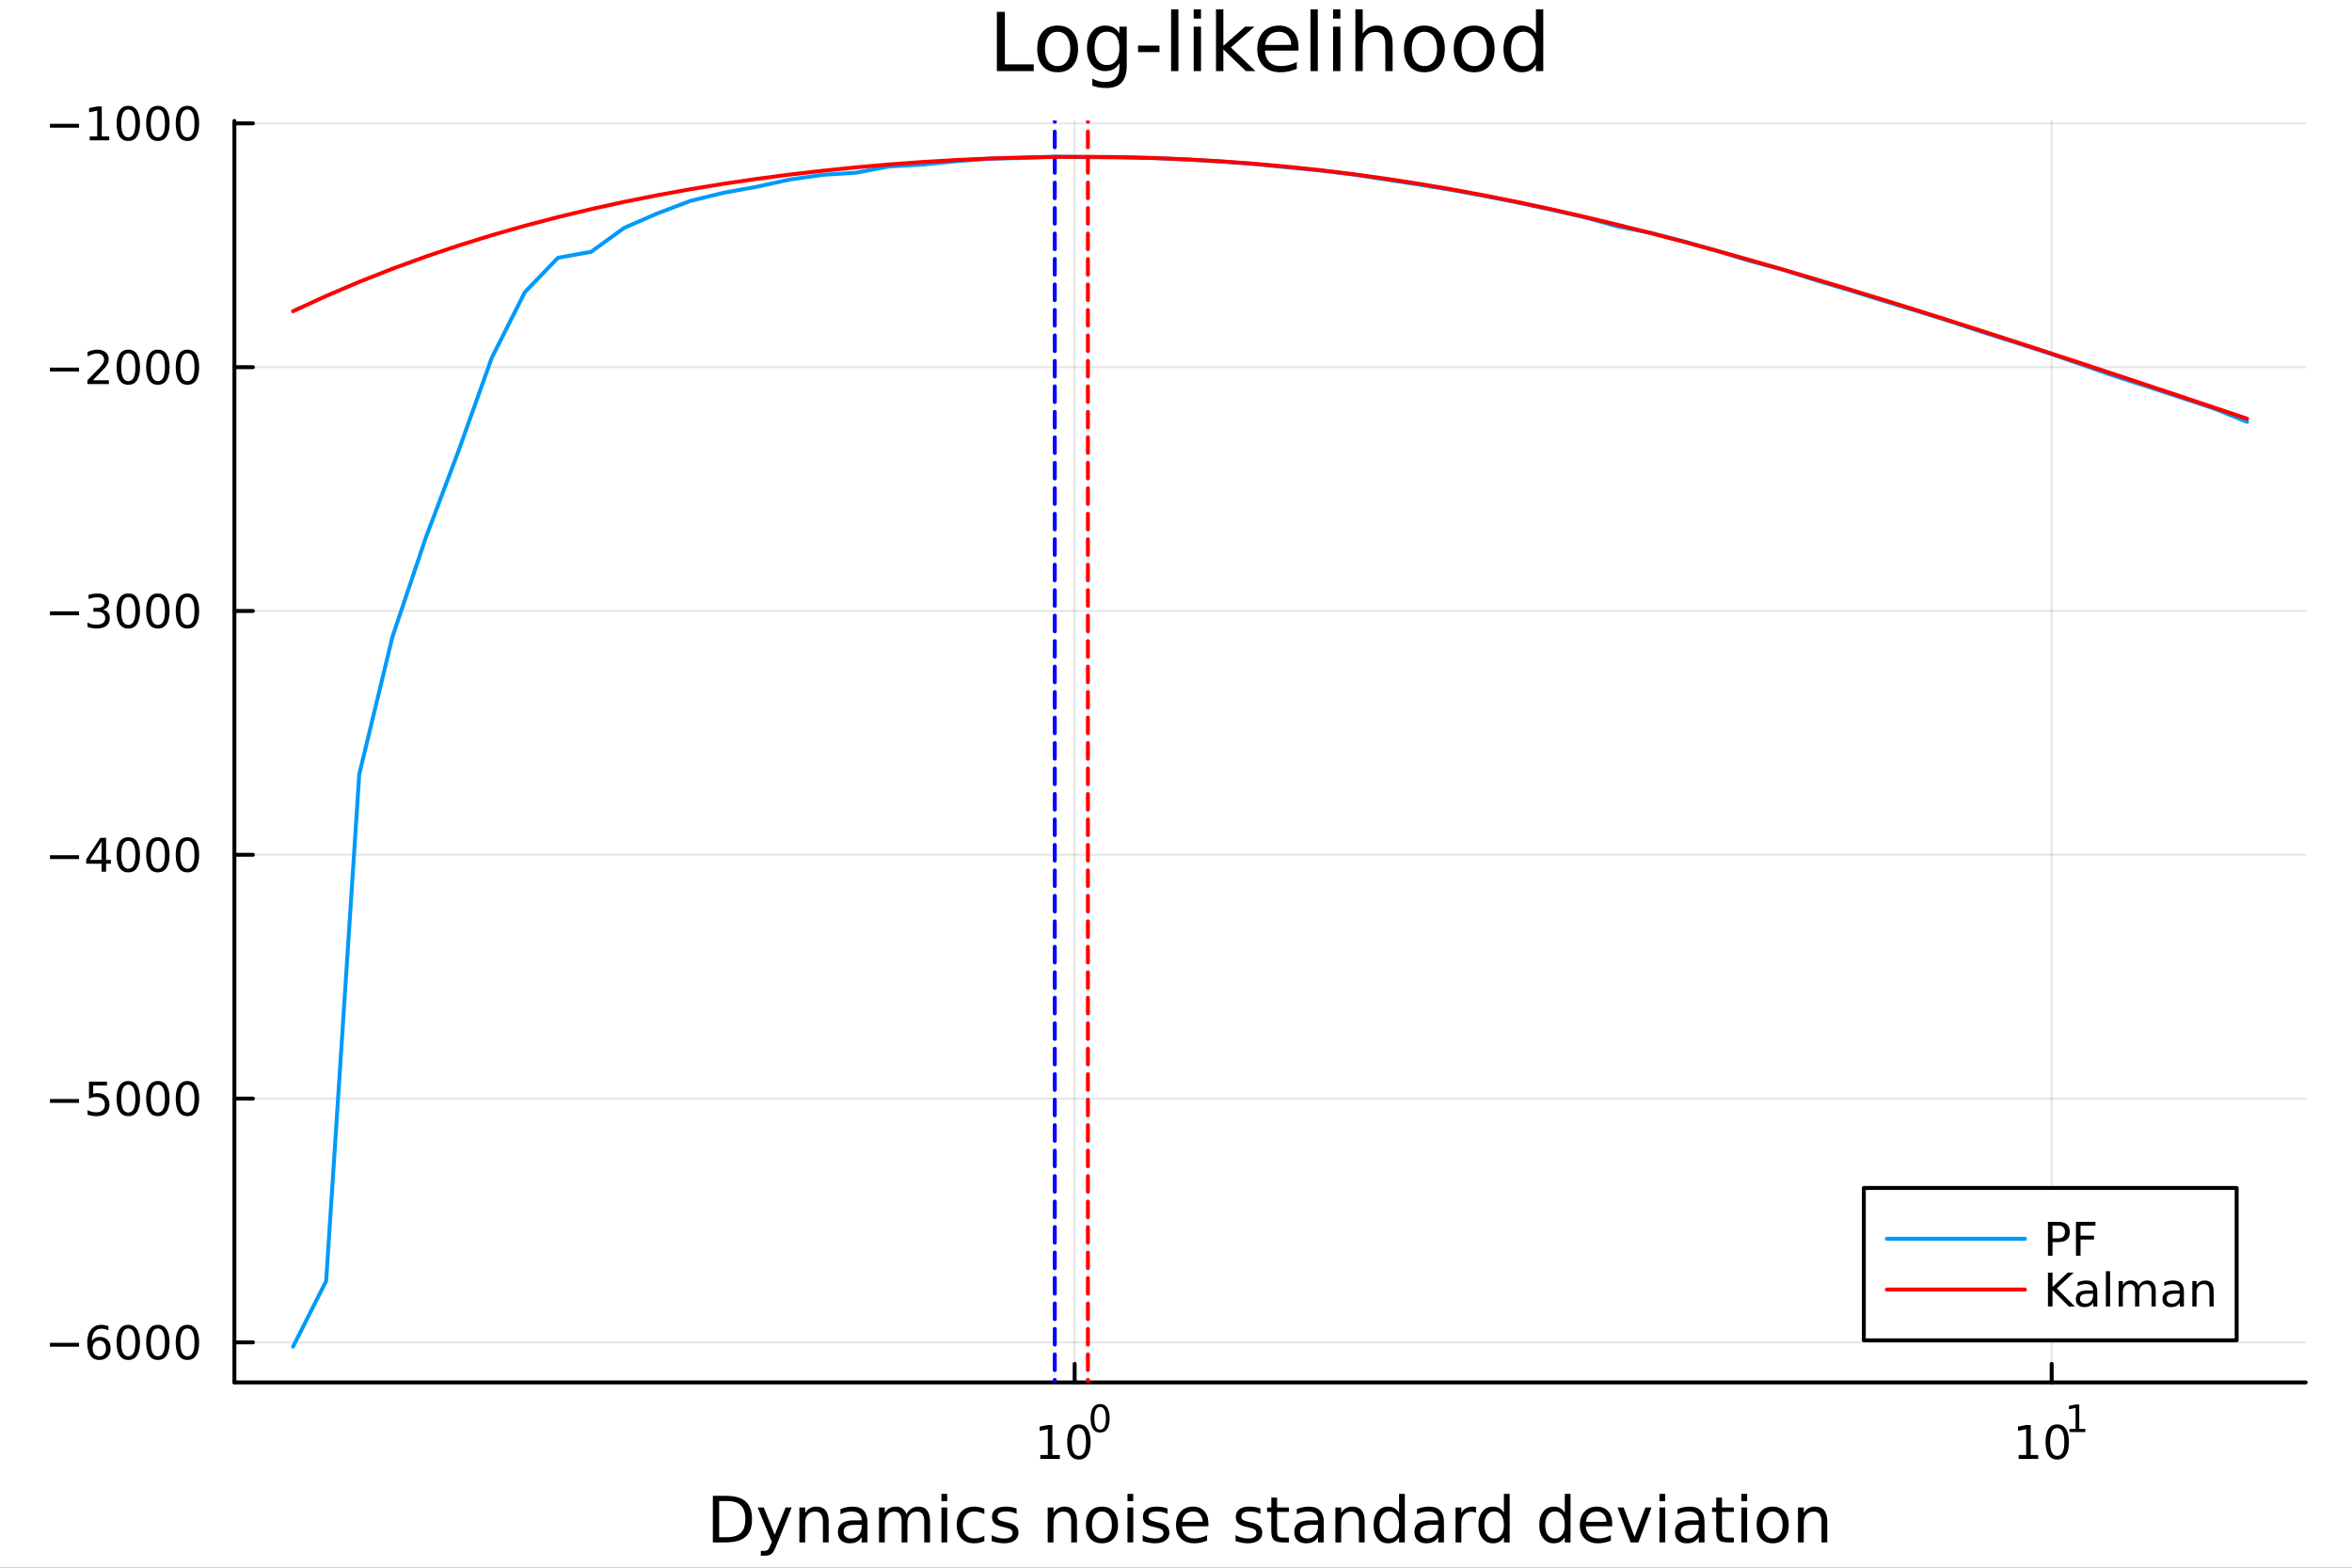 <?xml version="1.0" encoding="utf-8"?>
<svg xmlns="http://www.w3.org/2000/svg" xmlns:xlink="http://www.w3.org/1999/xlink" width="600" height="400" viewBox="0 0 2400 1600">
<rect x="0" y="0" width="2400" height="1600" fill="#333333" stroke="none"/>
<defs>
  <clipPath id="clip960">
    <rect x="0" y="0" width="2400" height="1600"/>
  </clipPath>
</defs>
<path clip-path="url(#clip960)" d="M0 1600 L2400 1600 L2400 0 L0 0  Z" fill="#ffffff" fill-rule="evenodd" fill-opacity="1"/>
<defs>
  <clipPath id="clip961">
    <rect x="480" y="0" width="1681" height="1600"/>
  </clipPath>
</defs>
<path clip-path="url(#clip960)" d="M239.19 1410.9 L2352.76 1410.9 L2352.76 123.472 L239.19 123.472  Z" fill="#ffffff" fill-rule="evenodd" fill-opacity="1"/>
<defs>
  <clipPath id="clip962">
    <rect x="239" y="123" width="2115" height="1288"/>
  </clipPath>
</defs>
<polyline clip-path="url(#clip962)" style="stroke:#000000; stroke-linecap:round; stroke-linejoin:round; stroke-width:2; stroke-opacity:0.1; fill:none" points="1096.58,1410.9 1096.58,123.472 "/>
<polyline clip-path="url(#clip962)" style="stroke:#000000; stroke-linecap:round; stroke-linejoin:round; stroke-width:2; stroke-opacity:0.1; fill:none" points="2093.55,1410.9 2093.55,123.472 "/>
<polyline clip-path="url(#clip962)" style="stroke:#000000; stroke-linecap:round; stroke-linejoin:round; stroke-width:2; stroke-opacity:0.1; fill:none" points="239.19,1370.04 2352.76,1370.04 "/>
<polyline clip-path="url(#clip962)" style="stroke:#000000; stroke-linecap:round; stroke-linejoin:round; stroke-width:2; stroke-opacity:0.1; fill:none" points="239.19,1121.22 2352.76,1121.22 "/>
<polyline clip-path="url(#clip962)" style="stroke:#000000; stroke-linecap:round; stroke-linejoin:round; stroke-width:2; stroke-opacity:0.1; fill:none" points="239.19,872.394 2352.76,872.394 "/>
<polyline clip-path="url(#clip962)" style="stroke:#000000; stroke-linecap:round; stroke-linejoin:round; stroke-width:2; stroke-opacity:0.1; fill:none" points="239.19,623.571 2352.76,623.571 "/>
<polyline clip-path="url(#clip962)" style="stroke:#000000; stroke-linecap:round; stroke-linejoin:round; stroke-width:2; stroke-opacity:0.1; fill:none" points="239.19,374.749 2352.76,374.749 "/>
<polyline clip-path="url(#clip962)" style="stroke:#000000; stroke-linecap:round; stroke-linejoin:round; stroke-width:2; stroke-opacity:0.1; fill:none" points="239.19,125.926 2352.76,125.926 "/>
<polyline clip-path="url(#clip960)" style="stroke:#000000; stroke-linecap:round; stroke-linejoin:round; stroke-width:4; stroke-opacity:1; fill:none" points="239.19,1410.9 2352.76,1410.9 "/>
<polyline clip-path="url(#clip960)" style="stroke:#000000; stroke-linecap:round; stroke-linejoin:round; stroke-width:4; stroke-opacity:1; fill:none" points="1096.58,1410.9 1096.58,1392 "/>
<polyline clip-path="url(#clip960)" style="stroke:#000000; stroke-linecap:round; stroke-linejoin:round; stroke-width:4; stroke-opacity:1; fill:none" points="2093.55,1410.9 2093.55,1392 "/>
<path clip-path="url(#clip960)" d="M1061.56 1485.02 L1069.2 1485.02 L1069.2 1458.66 L1060.89 1460.32 L1060.89 1456.06 L1069.16 1454.4 L1073.83 1454.4 L1073.83 1485.02 L1081.47 1485.02 L1081.47 1488.96 L1061.56 1488.96 L1061.56 1485.02 Z" fill="#000000" fill-rule="nonzero" fill-opacity="1" /><path clip-path="url(#clip960)" d="M1100.91 1457.48 Q1097.3 1457.48 1095.47 1461.04 Q1093.67 1464.58 1093.67 1471.71 Q1093.67 1478.82 1095.47 1482.38 Q1097.3 1485.92 1100.91 1485.92 Q1104.55 1485.92 1106.35 1482.38 Q1108.18 1478.82 1108.18 1471.71 Q1108.18 1464.58 1106.35 1461.04 Q1104.55 1457.48 1100.91 1457.48 M1100.91 1453.77 Q1106.72 1453.77 1109.78 1458.38 Q1112.86 1462.96 1112.86 1471.71 Q1112.86 1480.44 1109.78 1485.04 Q1106.72 1489.63 1100.91 1489.63 Q1095.1 1489.63 1092.03 1485.04 Q1088.97 1480.44 1088.97 1471.71 Q1088.97 1462.96 1092.03 1458.38 Q1095.1 1453.77 1100.91 1453.77 Z" fill="#000000" fill-rule="nonzero" fill-opacity="1" /><path clip-path="url(#clip960)" d="M1122.56 1435.97 Q1119.63 1435.97 1118.14 1438.86 Q1116.68 1441.74 1116.68 1447.53 Q1116.68 1453.31 1118.14 1456.2 Q1119.63 1459.08 1122.56 1459.08 Q1125.52 1459.08 1126.98 1456.2 Q1128.47 1453.31 1128.47 1447.53 Q1128.47 1441.74 1126.98 1438.86 Q1125.52 1435.97 1122.56 1435.97 M1122.56 1432.96 Q1127.28 1432.96 1129.77 1436.7 Q1132.27 1440.43 1132.27 1447.53 Q1132.27 1454.62 1129.77 1458.37 Q1127.28 1462.09 1122.56 1462.09 Q1117.84 1462.09 1115.34 1458.37 Q1112.86 1454.62 1112.86 1447.53 Q1112.86 1440.43 1115.34 1436.7 Q1117.84 1432.96 1122.56 1432.96 Z" fill="#000000" fill-rule="nonzero" fill-opacity="1" /><path clip-path="url(#clip960)" d="M2059.87 1485.02 L2067.51 1485.02 L2067.51 1458.66 L2059.2 1460.32 L2059.2 1456.06 L2067.47 1454.4 L2072.14 1454.4 L2072.14 1485.02 L2079.78 1485.02 L2079.78 1488.96 L2059.87 1488.96 L2059.87 1485.02 Z" fill="#000000" fill-rule="nonzero" fill-opacity="1" /><path clip-path="url(#clip960)" d="M2099.22 1457.48 Q2095.61 1457.48 2093.78 1461.04 Q2091.98 1464.58 2091.98 1471.71 Q2091.98 1478.82 2093.78 1482.38 Q2095.61 1485.92 2099.22 1485.92 Q2102.86 1485.92 2104.66 1482.38 Q2106.49 1478.82 2106.49 1471.71 Q2106.49 1464.58 2104.66 1461.04 Q2102.86 1457.48 2099.22 1457.48 M2099.22 1453.77 Q2105.03 1453.77 2108.09 1458.38 Q2111.17 1462.96 2111.17 1471.71 Q2111.17 1480.44 2108.09 1485.04 Q2105.03 1489.63 2099.22 1489.63 Q2093.41 1489.63 2090.34 1485.04 Q2087.28 1480.44 2087.28 1471.71 Q2087.28 1462.96 2090.34 1458.38 Q2093.41 1453.77 2099.22 1453.77 Z" fill="#000000" fill-rule="nonzero" fill-opacity="1" /><path clip-path="url(#clip960)" d="M2111.71 1458.35 L2117.92 1458.35 L2117.92 1436.93 L2111.17 1438.28 L2111.17 1434.82 L2117.88 1433.47 L2121.68 1433.47 L2121.68 1458.35 L2127.89 1458.35 L2127.89 1461.55 L2111.71 1461.55 L2111.71 1458.35 Z" fill="#000000" fill-rule="nonzero" fill-opacity="1" /><path clip-path="url(#clip960)" d="M733.834 1531.95 L733.834 1568.9 L741.6 1568.9 Q751.435 1568.9 755.986 1564.45 Q760.569 1559.99 760.569 1550.38 Q760.569 1540.83 755.986 1536.4 Q751.435 1531.95 741.6 1531.95 L733.834 1531.95 M727.404 1526.67 L740.613 1526.67 Q754.427 1526.67 760.888 1532.43 Q767.349 1538.16 767.349 1550.38 Q767.349 1562.66 760.856 1568.42 Q754.363 1574.19 740.613 1574.19 L727.404 1574.19 L727.404 1526.67 Z" fill="#000000" fill-rule="nonzero" fill-opacity="1" /><path clip-path="url(#clip960)" d="M792.175 1577.5 Q789.693 1583.86 787.337 1585.8 Q784.982 1587.74 781.035 1587.74 L776.356 1587.74 L776.356 1582.84 L779.794 1582.84 Q782.213 1582.84 783.55 1581.7 Q784.886 1580.55 786.51 1576.29 L787.56 1573.61 L773.142 1538.54 L779.348 1538.54 L790.488 1566.42 L801.628 1538.54 L807.835 1538.54 L792.175 1577.5 Z" fill="#000000" fill-rule="nonzero" fill-opacity="1" /><path clip-path="url(#clip960)" d="M845.552 1552.67 L845.552 1574.19 L839.695 1574.19 L839.695 1552.86 Q839.695 1547.8 837.722 1545.29 Q835.748 1542.77 831.802 1542.77 Q827.059 1542.77 824.322 1545.79 Q821.585 1548.82 821.585 1554.04 L821.585 1574.19 L815.696 1574.19 L815.696 1538.54 L821.585 1538.54 L821.585 1544.08 Q823.685 1540.86 826.518 1539.27 Q829.383 1537.68 833.107 1537.68 Q839.25 1537.68 842.401 1541.5 Q845.552 1545.29 845.552 1552.67 Z" fill="#000000" fill-rule="nonzero" fill-opacity="1" /><path clip-path="url(#clip960)" d="M873.433 1556.27 Q866.336 1556.27 863.598 1557.89 Q860.861 1559.51 860.861 1563.43 Q860.861 1566.55 862.898 1568.39 Q864.967 1570.21 868.5 1570.21 Q873.37 1570.21 876.298 1566.77 Q879.258 1563.3 879.258 1557.57 L879.258 1556.27 L873.433 1556.27 M885.115 1553.85 L885.115 1574.19 L879.258 1574.19 L879.258 1568.77 Q877.253 1572.02 874.261 1573.58 Q871.269 1575.11 866.94 1575.11 Q861.466 1575.11 858.219 1572.05 Q855.005 1568.97 855.005 1563.81 Q855.005 1557.79 859.015 1554.74 Q863.057 1551.68 871.046 1551.68 L879.258 1551.68 L879.258 1551.11 Q879.258 1547.07 876.584 1544.87 Q873.943 1542.64 869.137 1542.64 Q866.081 1542.64 863.185 1543.38 Q860.288 1544.11 857.615 1545.57 L857.615 1540.16 Q860.829 1538.92 863.853 1538.31 Q866.877 1537.68 869.741 1537.68 Q877.476 1537.68 881.295 1541.69 Q885.115 1545.7 885.115 1553.85 Z" fill="#000000" fill-rule="nonzero" fill-opacity="1" /><path clip-path="url(#clip960)" d="M924.932 1545.38 Q927.128 1541.43 930.184 1539.56 Q933.239 1537.68 937.377 1537.68 Q942.947 1537.68 945.971 1541.59 Q948.994 1545.48 948.994 1552.67 L948.994 1574.19 L943.106 1574.19 L943.106 1552.86 Q943.106 1547.74 941.292 1545.25 Q939.478 1542.77 935.754 1542.77 Q931.202 1542.77 928.56 1545.79 Q925.919 1548.82 925.919 1554.04 L925.919 1574.19 L920.03 1574.19 L920.03 1552.86 Q920.03 1547.7 918.216 1545.25 Q916.402 1542.77 912.614 1542.77 Q908.127 1542.77 905.485 1545.83 Q902.843 1548.85 902.843 1554.04 L902.843 1574.19 L896.955 1574.19 L896.955 1538.54 L902.843 1538.54 L902.843 1544.08 Q904.848 1540.8 907.649 1539.24 Q910.45 1537.68 914.301 1537.68 Q918.184 1537.68 920.89 1539.65 Q923.627 1541.62 924.932 1545.38 Z" fill="#000000" fill-rule="nonzero" fill-opacity="1" /><path clip-path="url(#clip960)" d="M960.675 1538.54 L966.532 1538.54 L966.532 1574.19 L960.675 1574.19 L960.675 1538.54 M960.675 1524.66 L966.532 1524.66 L966.532 1532.08 L960.675 1532.08 L960.675 1524.66 Z" fill="#000000" fill-rule="nonzero" fill-opacity="1" /><path clip-path="url(#clip960)" d="M1004.44 1539.91 L1004.44 1545.38 Q1001.96 1544.01 999.443 1543.34 Q996.96 1542.64 994.414 1542.64 Q988.716 1542.64 985.565 1546.27 Q982.414 1549.87 982.414 1556.39 Q982.414 1562.92 985.565 1566.55 Q988.716 1570.14 994.414 1570.14 Q996.96 1570.14 999.443 1569.47 Q1001.96 1568.77 1004.44 1567.41 L1004.44 1572.82 Q1001.99 1573.96 999.347 1574.54 Q996.737 1575.11 993.777 1575.11 Q985.725 1575.11 980.982 1570.05 Q976.24 1564.99 976.24 1556.39 Q976.24 1547.67 981.014 1542.68 Q985.82 1537.68 994.159 1537.68 Q996.865 1537.68 999.443 1538.25 Q1002.02 1538.79 1004.44 1539.91 Z" fill="#000000" fill-rule="nonzero" fill-opacity="1" /><path clip-path="url(#clip960)" d="M1037.35 1539.59 L1037.35 1545.13 Q1034.87 1543.85 1032.19 1543.22 Q1029.52 1542.58 1026.66 1542.58 Q1022.3 1542.58 1020.1 1543.92 Q1017.93 1545.25 1017.93 1547.93 Q1017.93 1549.96 1019.49 1551.14 Q1021.05 1552.29 1025.76 1553.34 L1027.77 1553.78 Q1034.01 1555.12 1036.62 1557.57 Q1039.26 1559.99 1039.26 1564.35 Q1039.26 1569.32 1035.31 1572.21 Q1031.4 1575.11 1024.52 1575.11 Q1021.66 1575.11 1018.54 1574.54 Q1015.45 1573.99 1012.01 1572.88 L1012.01 1566.83 Q1015.26 1568.52 1018.41 1569.38 Q1021.56 1570.21 1024.65 1570.21 Q1028.79 1570.21 1031.02 1568.81 Q1033.24 1567.37 1033.24 1564.8 Q1033.24 1562.41 1031.62 1561.14 Q1030.03 1559.86 1024.59 1558.68 L1022.55 1558.21 Q1017.11 1557.06 1014.69 1554.71 Q1012.27 1552.32 1012.27 1548.18 Q1012.27 1543.15 1015.83 1540.42 Q1019.4 1537.68 1025.96 1537.68 Q1029.2 1537.68 1032.07 1538.16 Q1034.93 1538.63 1037.35 1539.59 Z" fill="#000000" fill-rule="nonzero" fill-opacity="1" /><path clip-path="url(#clip960)" d="M1098.94 1552.67 L1098.94 1574.19 L1093.08 1574.19 L1093.08 1552.86 Q1093.08 1547.8 1091.11 1545.29 Q1089.14 1542.77 1085.19 1542.77 Q1080.45 1542.77 1077.71 1545.79 Q1074.97 1548.82 1074.97 1554.04 L1074.97 1574.19 L1069.08 1574.19 L1069.08 1538.54 L1074.97 1538.54 L1074.97 1544.08 Q1077.07 1540.86 1079.91 1539.27 Q1082.77 1537.68 1086.49 1537.68 Q1092.64 1537.68 1095.79 1541.5 Q1098.94 1545.29 1098.94 1552.67 Z" fill="#000000" fill-rule="nonzero" fill-opacity="1" /><path clip-path="url(#clip960)" d="M1124.43 1542.64 Q1119.72 1542.64 1116.99 1546.34 Q1114.25 1550 1114.25 1556.39 Q1114.25 1562.79 1116.95 1566.48 Q1119.69 1570.14 1124.43 1570.14 Q1129.11 1570.14 1131.85 1566.45 Q1134.59 1562.76 1134.59 1556.39 Q1134.59 1550.06 1131.85 1546.37 Q1129.11 1542.64 1124.43 1542.64 M1124.43 1537.68 Q1132.07 1537.68 1136.43 1542.64 Q1140.79 1547.61 1140.79 1556.39 Q1140.79 1565.15 1136.43 1570.14 Q1132.07 1575.11 1124.43 1575.11 Q1116.76 1575.11 1112.4 1570.14 Q1108.07 1565.15 1108.07 1556.39 Q1108.07 1547.61 1112.4 1542.64 Q1116.76 1537.68 1124.43 1537.68 Z" fill="#000000" fill-rule="nonzero" fill-opacity="1" /><path clip-path="url(#clip960)" d="M1150.5 1538.54 L1156.36 1538.54 L1156.36 1574.19 L1150.5 1574.19 L1150.5 1538.54 M1150.5 1524.66 L1156.36 1524.66 L1156.36 1532.08 L1150.5 1532.08 L1150.5 1524.66 Z" fill="#000000" fill-rule="nonzero" fill-opacity="1" /><path clip-path="url(#clip960)" d="M1191.34 1539.59 L1191.34 1545.13 Q1188.85 1543.85 1186.18 1543.22 Q1183.51 1542.58 1180.64 1542.58 Q1176.28 1542.58 1174.09 1543.92 Q1171.92 1545.25 1171.92 1547.93 Q1171.92 1549.96 1173.48 1551.14 Q1175.04 1552.29 1179.75 1553.34 L1181.76 1553.78 Q1187.99 1555.12 1190.6 1557.57 Q1193.25 1559.99 1193.25 1564.35 Q1193.25 1569.32 1189.3 1572.21 Q1185.38 1575.11 1178.51 1575.11 Q1175.65 1575.11 1172.53 1574.54 Q1169.44 1573.99 1166 1572.88 L1166 1566.83 Q1169.25 1568.52 1172.4 1569.38 Q1175.55 1570.21 1178.64 1570.21 Q1182.77 1570.21 1185 1568.81 Q1187.23 1567.37 1187.23 1564.8 Q1187.23 1562.41 1185.61 1561.14 Q1184.02 1559.86 1178.57 1558.68 L1176.54 1558.21 Q1171.09 1557.06 1168.67 1554.71 Q1166.26 1552.32 1166.26 1548.18 Q1166.26 1543.15 1169.82 1540.42 Q1173.39 1537.68 1179.94 1537.68 Q1183.19 1537.68 1186.05 1538.16 Q1188.92 1538.63 1191.34 1539.59 Z" fill="#000000" fill-rule="nonzero" fill-opacity="1" /><path clip-path="url(#clip960)" d="M1233.06 1554.9 L1233.06 1557.76 L1206.14 1557.76 Q1206.52 1563.81 1209.77 1566.99 Q1213.04 1570.14 1218.87 1570.14 Q1222.24 1570.14 1225.39 1569.32 Q1228.58 1568.49 1231.7 1566.83 L1231.7 1572.37 Q1228.54 1573.71 1225.23 1574.41 Q1221.92 1575.11 1218.52 1575.11 Q1209.99 1575.11 1204.99 1570.14 Q1200.03 1565.18 1200.03 1556.71 Q1200.03 1547.96 1204.74 1542.83 Q1209.48 1537.68 1217.5 1537.68 Q1224.69 1537.68 1228.86 1542.33 Q1233.06 1546.94 1233.06 1554.9 M1227.21 1553.18 Q1227.14 1548.37 1224.5 1545.51 Q1221.89 1542.64 1217.56 1542.64 Q1212.66 1542.64 1209.7 1545.41 Q1206.77 1548.18 1206.33 1553.21 L1227.21 1553.18 Z" fill="#000000" fill-rule="nonzero" fill-opacity="1" /><path clip-path="url(#clip960)" d="M1286.12 1539.59 L1286.12 1545.13 Q1283.64 1543.85 1280.97 1543.22 Q1278.29 1542.58 1275.43 1542.58 Q1271.07 1542.58 1268.87 1543.92 Q1266.71 1545.25 1266.71 1547.93 Q1266.71 1549.96 1268.27 1551.14 Q1269.83 1552.29 1274.54 1553.34 L1276.54 1553.78 Q1282.78 1555.12 1285.39 1557.57 Q1288.03 1559.99 1288.03 1564.35 Q1288.03 1569.32 1284.09 1572.21 Q1280.17 1575.11 1273.3 1575.11 Q1270.43 1575.11 1267.31 1574.54 Q1264.22 1573.99 1260.79 1572.88 L1260.79 1566.83 Q1264.03 1568.52 1267.18 1569.38 Q1270.34 1570.21 1273.42 1570.21 Q1277.56 1570.21 1279.79 1568.81 Q1282.02 1567.37 1282.02 1564.8 Q1282.02 1562.41 1280.39 1561.14 Q1278.8 1559.86 1273.36 1558.68 L1271.32 1558.21 Q1265.88 1557.06 1263.46 1554.71 Q1261.04 1552.32 1261.04 1548.18 Q1261.04 1543.15 1264.61 1540.42 Q1268.17 1537.68 1274.73 1537.68 Q1277.97 1537.68 1280.84 1538.16 Q1283.7 1538.63 1286.12 1539.59 Z" fill="#000000" fill-rule="nonzero" fill-opacity="1" /><path clip-path="url(#clip960)" d="M1303.15 1528.42 L1303.15 1538.54 L1315.21 1538.54 L1315.21 1543.09 L1303.15 1543.09 L1303.15 1562.44 Q1303.15 1566.8 1304.33 1568.04 Q1305.54 1569.28 1309.2 1569.28 L1315.21 1569.28 L1315.21 1574.19 L1309.2 1574.19 Q1302.42 1574.19 1299.84 1571.67 Q1297.26 1569.12 1297.26 1562.44 L1297.26 1543.09 L1292.97 1543.09 L1292.97 1538.54 L1297.26 1538.54 L1297.26 1528.42 L1303.15 1528.42 Z" fill="#000000" fill-rule="nonzero" fill-opacity="1" /><path clip-path="url(#clip960)" d="M1339.12 1556.27 Q1332.02 1556.27 1329.28 1557.89 Q1326.54 1559.51 1326.54 1563.43 Q1326.54 1566.55 1328.58 1568.39 Q1330.65 1570.21 1334.18 1570.21 Q1339.05 1570.21 1341.98 1566.77 Q1344.94 1563.3 1344.94 1557.57 L1344.94 1556.27 L1339.12 1556.27 M1350.8 1553.85 L1350.8 1574.19 L1344.94 1574.19 L1344.94 1568.77 Q1342.94 1572.02 1339.94 1573.58 Q1336.95 1575.11 1332.62 1575.11 Q1327.15 1575.11 1323.9 1572.05 Q1320.69 1568.97 1320.69 1563.81 Q1320.69 1557.79 1324.7 1554.74 Q1328.74 1551.68 1336.73 1551.68 L1344.94 1551.68 L1344.94 1551.11 Q1344.94 1547.07 1342.27 1544.87 Q1339.63 1542.64 1334.82 1542.64 Q1331.76 1542.64 1328.87 1543.38 Q1325.97 1544.11 1323.3 1545.57 L1323.3 1540.16 Q1326.51 1538.92 1329.54 1538.31 Q1332.56 1537.68 1335.42 1537.68 Q1343.16 1537.68 1346.98 1541.69 Q1350.8 1545.7 1350.8 1553.85 Z" fill="#000000" fill-rule="nonzero" fill-opacity="1" /><path clip-path="url(#clip960)" d="M1392.49 1552.67 L1392.49 1574.19 L1386.64 1574.19 L1386.64 1552.86 Q1386.64 1547.8 1384.66 1545.29 Q1382.69 1542.77 1378.74 1542.77 Q1374 1542.77 1371.26 1545.79 Q1368.53 1548.82 1368.53 1554.04 L1368.53 1574.19 L1362.64 1574.19 L1362.64 1538.54 L1368.53 1538.54 L1368.53 1544.08 Q1370.63 1540.86 1373.46 1539.27 Q1376.32 1537.68 1380.05 1537.68 Q1386.19 1537.68 1389.34 1541.5 Q1392.49 1545.29 1392.49 1552.67 Z" fill="#000000" fill-rule="nonzero" fill-opacity="1" /><path clip-path="url(#clip960)" d="M1427.63 1543.95 L1427.63 1524.66 L1433.49 1524.66 L1433.49 1574.19 L1427.63 1574.19 L1427.63 1568.84 Q1425.79 1572.02 1422.95 1573.58 Q1420.15 1575.11 1416.21 1575.11 Q1409.74 1575.11 1405.67 1569.95 Q1401.63 1564.8 1401.63 1556.39 Q1401.63 1547.99 1405.67 1542.83 Q1409.74 1537.68 1416.21 1537.68 Q1420.15 1537.68 1422.95 1539.24 Q1425.79 1540.77 1427.63 1543.95 M1407.68 1556.39 Q1407.68 1562.85 1410.32 1566.55 Q1412.99 1570.21 1417.64 1570.21 Q1422.28 1570.21 1424.96 1566.55 Q1427.63 1562.85 1427.63 1556.39 Q1427.63 1549.93 1424.96 1546.27 Q1422.28 1542.58 1417.64 1542.58 Q1412.99 1542.58 1410.32 1546.27 Q1407.68 1549.93 1407.68 1556.39 Z" fill="#000000" fill-rule="nonzero" fill-opacity="1" /><path clip-path="url(#clip960)" d="M1461.75 1556.27 Q1454.65 1556.27 1451.92 1557.89 Q1449.18 1559.51 1449.18 1563.43 Q1449.18 1566.55 1451.22 1568.39 Q1453.29 1570.21 1456.82 1570.21 Q1461.69 1570.21 1464.62 1566.77 Q1467.58 1563.3 1467.58 1557.57 L1467.58 1556.27 L1461.75 1556.27 M1473.43 1553.85 L1473.43 1574.19 L1467.58 1574.19 L1467.58 1568.77 Q1465.57 1572.02 1462.58 1573.58 Q1459.59 1575.11 1455.26 1575.11 Q1449.78 1575.11 1446.54 1572.05 Q1443.32 1568.97 1443.32 1563.81 Q1443.32 1557.79 1447.33 1554.74 Q1451.38 1551.68 1459.36 1551.68 L1467.58 1551.68 L1467.58 1551.11 Q1467.58 1547.07 1464.9 1544.87 Q1462.26 1542.64 1457.46 1542.64 Q1454.4 1542.64 1451.5 1543.38 Q1448.61 1544.11 1445.93 1545.57 L1445.93 1540.16 Q1449.15 1538.92 1452.17 1538.31 Q1455.2 1537.68 1458.06 1537.68 Q1465.79 1537.68 1469.61 1541.69 Q1473.43 1545.7 1473.43 1553.85 Z" fill="#000000" fill-rule="nonzero" fill-opacity="1" /><path clip-path="url(#clip960)" d="M1506.15 1544.01 Q1505.17 1543.44 1503.99 1543.18 Q1502.84 1542.9 1501.44 1542.9 Q1496.48 1542.9 1493.8 1546.14 Q1491.16 1549.36 1491.16 1555.41 L1491.16 1574.19 L1485.27 1574.19 L1485.27 1538.54 L1491.16 1538.54 L1491.16 1544.08 Q1493.01 1540.83 1495.97 1539.27 Q1498.93 1537.68 1503.16 1537.68 Q1503.77 1537.68 1504.5 1537.77 Q1505.23 1537.84 1506.12 1538 L1506.15 1544.01 Z" fill="#000000" fill-rule="nonzero" fill-opacity="1" /><path clip-path="url(#clip960)" d="M1534.61 1543.95 L1534.61 1524.66 L1540.46 1524.66 L1540.46 1574.19 L1534.61 1574.19 L1534.61 1568.84 Q1532.76 1572.02 1529.93 1573.58 Q1527.13 1575.11 1523.18 1575.11 Q1516.72 1575.11 1512.65 1569.95 Q1508.6 1564.8 1508.6 1556.39 Q1508.6 1547.99 1512.65 1542.83 Q1516.72 1537.68 1523.18 1537.68 Q1527.13 1537.68 1529.93 1539.24 Q1532.76 1540.77 1534.61 1543.95 M1514.65 1556.39 Q1514.65 1562.85 1517.29 1566.55 Q1519.97 1570.21 1524.61 1570.21 Q1529.26 1570.21 1531.93 1566.55 Q1534.61 1562.85 1534.61 1556.39 Q1534.61 1549.93 1531.93 1546.27 Q1529.26 1542.58 1524.61 1542.58 Q1519.97 1542.58 1517.29 1546.27 Q1514.65 1549.93 1514.65 1556.39 Z" fill="#000000" fill-rule="nonzero" fill-opacity="1" /><path clip-path="url(#clip960)" d="M1596.71 1543.95 L1596.71 1524.66 L1602.56 1524.66 L1602.56 1574.19 L1596.71 1574.19 L1596.71 1568.84 Q1594.86 1572.02 1592.03 1573.58 Q1589.23 1575.11 1585.28 1575.11 Q1578.82 1575.11 1574.74 1569.95 Q1570.7 1564.8 1570.7 1556.39 Q1570.7 1547.99 1574.74 1542.83 Q1578.82 1537.68 1585.28 1537.68 Q1589.23 1537.68 1592.03 1539.24 Q1594.86 1540.77 1596.71 1543.95 M1576.75 1556.39 Q1576.75 1562.85 1579.39 1566.55 Q1582.06 1570.21 1586.71 1570.21 Q1591.36 1570.21 1594.03 1566.55 Q1596.71 1562.85 1596.71 1556.39 Q1596.71 1549.93 1594.03 1546.27 Q1591.36 1542.58 1586.71 1542.58 Q1582.06 1542.58 1579.39 1546.27 Q1576.75 1549.93 1576.75 1556.39 Z" fill="#000000" fill-rule="nonzero" fill-opacity="1" /><path clip-path="url(#clip960)" d="M1645.12 1554.9 L1645.12 1557.76 L1618.19 1557.76 Q1618.57 1563.81 1621.82 1566.99 Q1625.1 1570.14 1630.92 1570.14 Q1634.29 1570.14 1637.45 1569.32 Q1640.63 1568.49 1643.75 1566.83 L1643.75 1572.37 Q1640.6 1573.71 1637.29 1574.41 Q1633.98 1575.11 1630.57 1575.11 Q1622.04 1575.11 1617.04 1570.14 Q1612.08 1565.18 1612.08 1556.71 Q1612.08 1547.96 1616.79 1542.83 Q1621.53 1537.68 1629.55 1537.68 Q1636.75 1537.68 1640.91 1542.33 Q1645.12 1546.94 1645.12 1554.9 M1639.26 1553.18 Q1639.2 1548.37 1636.55 1545.51 Q1633.94 1542.64 1629.62 1542.64 Q1624.71 1542.64 1621.75 1545.41 Q1618.83 1548.18 1618.38 1553.21 L1639.26 1553.18 Z" fill="#000000" fill-rule="nonzero" fill-opacity="1" /><path clip-path="url(#clip960)" d="M1650.53 1538.54 L1656.73 1538.54 L1667.87 1568.46 L1679.01 1538.54 L1685.22 1538.54 L1671.85 1574.19 L1663.9 1574.19 L1650.53 1538.54 Z" fill="#000000" fill-rule="nonzero" fill-opacity="1" /><path clip-path="url(#clip960)" d="M1693.3 1538.54 L1699.16 1538.54 L1699.16 1574.19 L1693.3 1574.19 L1693.3 1538.54 M1693.3 1524.66 L1699.16 1524.66 L1699.16 1532.08 L1693.3 1532.08 L1693.3 1524.66 Z" fill="#000000" fill-rule="nonzero" fill-opacity="1" /><path clip-path="url(#clip960)" d="M1727.62 1556.27 Q1720.52 1556.27 1717.78 1557.89 Q1715.04 1559.51 1715.04 1563.43 Q1715.04 1566.55 1717.08 1568.39 Q1719.15 1570.21 1722.68 1570.21 Q1727.55 1570.21 1730.48 1566.77 Q1733.44 1563.3 1733.44 1557.57 L1733.44 1556.27 L1727.62 1556.27 M1739.3 1553.85 L1739.3 1574.19 L1733.44 1574.19 L1733.44 1568.77 Q1731.44 1572.02 1728.44 1573.58 Q1725.45 1575.11 1721.12 1575.11 Q1715.65 1575.11 1712.4 1572.05 Q1709.19 1568.97 1709.19 1563.81 Q1709.19 1557.79 1713.2 1554.74 Q1717.24 1551.68 1725.23 1551.68 L1733.44 1551.68 L1733.44 1551.11 Q1733.44 1547.07 1730.77 1544.87 Q1728.13 1542.64 1723.32 1542.64 Q1720.26 1542.64 1717.37 1543.38 Q1714.47 1544.11 1711.8 1545.57 L1711.8 1540.16 Q1715.01 1538.92 1718.04 1538.31 Q1721.06 1537.68 1723.92 1537.68 Q1731.66 1537.68 1735.48 1541.69 Q1739.3 1545.7 1739.3 1553.85 Z" fill="#000000" fill-rule="nonzero" fill-opacity="1" /><path clip-path="url(#clip960)" d="M1757.15 1528.42 L1757.15 1538.54 L1769.22 1538.54 L1769.22 1543.09 L1757.15 1543.09 L1757.15 1562.44 Q1757.15 1566.8 1758.33 1568.04 Q1759.54 1569.28 1763.2 1569.28 L1769.22 1569.28 L1769.22 1574.19 L1763.2 1574.19 Q1756.42 1574.19 1753.84 1571.67 Q1751.26 1569.12 1751.26 1562.44 L1751.26 1543.09 L1746.97 1543.09 L1746.97 1538.54 L1751.26 1538.54 L1751.26 1528.42 L1757.15 1528.42 Z" fill="#000000" fill-rule="nonzero" fill-opacity="1" /><path clip-path="url(#clip960)" d="M1776.92 1538.54 L1782.77 1538.54 L1782.77 1574.19 L1776.92 1574.19 L1776.92 1538.54 M1776.92 1524.66 L1782.77 1524.66 L1782.77 1532.08 L1776.92 1532.08 L1776.92 1524.66 Z" fill="#000000" fill-rule="nonzero" fill-opacity="1" /><path clip-path="url(#clip960)" d="M1808.84 1542.64 Q1804.13 1542.64 1801.39 1546.34 Q1798.66 1550 1798.66 1556.39 Q1798.66 1562.79 1801.36 1566.48 Q1804.1 1570.14 1808.84 1570.14 Q1813.52 1570.14 1816.26 1566.45 Q1819 1562.76 1819 1556.39 Q1819 1550.06 1816.26 1546.37 Q1813.52 1542.64 1808.84 1542.64 M1808.84 1537.68 Q1816.48 1537.68 1820.84 1542.64 Q1825.2 1547.61 1825.2 1556.39 Q1825.2 1565.15 1820.84 1570.14 Q1816.48 1575.11 1808.84 1575.11 Q1801.17 1575.11 1796.81 1570.14 Q1792.48 1565.15 1792.48 1556.39 Q1792.48 1547.61 1796.81 1542.64 Q1801.17 1537.68 1808.84 1537.68 Z" fill="#000000" fill-rule="nonzero" fill-opacity="1" /><path clip-path="url(#clip960)" d="M1864.54 1552.67 L1864.54 1574.19 L1858.69 1574.19 L1858.69 1552.86 Q1858.69 1547.8 1856.71 1545.29 Q1854.74 1542.77 1850.79 1542.77 Q1846.05 1542.77 1843.31 1545.79 Q1840.58 1548.82 1840.58 1554.04 L1840.58 1574.19 L1834.69 1574.19 L1834.69 1538.54 L1840.58 1538.54 L1840.58 1544.08 Q1842.68 1540.86 1845.51 1539.27 Q1848.37 1537.68 1852.1 1537.68 Q1858.24 1537.68 1861.39 1541.5 Q1864.54 1545.29 1864.54 1552.67 Z" fill="#000000" fill-rule="nonzero" fill-opacity="1" /><polyline clip-path="url(#clip960)" style="stroke:#000000; stroke-linecap:round; stroke-linejoin:round; stroke-width:4; stroke-opacity:1; fill:none" points="239.19,1410.9 239.19,123.472 "/>
<polyline clip-path="url(#clip960)" style="stroke:#000000; stroke-linecap:round; stroke-linejoin:round; stroke-width:4; stroke-opacity:1; fill:none" points="239.19,1370.04 258.088,1370.04 "/>
<polyline clip-path="url(#clip960)" style="stroke:#000000; stroke-linecap:round; stroke-linejoin:round; stroke-width:4; stroke-opacity:1; fill:none" points="239.19,1121.22 258.088,1121.22 "/>
<polyline clip-path="url(#clip960)" style="stroke:#000000; stroke-linecap:round; stroke-linejoin:round; stroke-width:4; stroke-opacity:1; fill:none" points="239.19,872.394 258.088,872.394 "/>
<polyline clip-path="url(#clip960)" style="stroke:#000000; stroke-linecap:round; stroke-linejoin:round; stroke-width:4; stroke-opacity:1; fill:none" points="239.19,623.571 258.088,623.571 "/>
<polyline clip-path="url(#clip960)" style="stroke:#000000; stroke-linecap:round; stroke-linejoin:round; stroke-width:4; stroke-opacity:1; fill:none" points="239.19,374.749 258.088,374.749 "/>
<polyline clip-path="url(#clip960)" style="stroke:#000000; stroke-linecap:round; stroke-linejoin:round; stroke-width:4; stroke-opacity:1; fill:none" points="239.19,125.926 258.088,125.926 "/>
<path clip-path="url(#clip960)" d="M50.992 1370.49 L80.668 1370.49 L80.668 1374.43 L50.992 1374.43 L50.992 1370.49 Z" fill="#000000" fill-rule="nonzero" fill-opacity="1" /><path clip-path="url(#clip960)" d="M101.339 1368.18 Q98.191 1368.18 96.339 1370.33 Q94.51 1372.48 94.51 1376.23 Q94.51 1379.96 96.339 1382.14 Q98.191 1384.29 101.339 1384.29 Q104.487 1384.29 106.316 1382.14 Q108.168 1379.96 108.168 1376.23 Q108.168 1372.48 106.316 1370.33 Q104.487 1368.18 101.339 1368.18 M110.621 1353.52 L110.621 1357.78 Q108.862 1356.95 107.057 1356.51 Q105.274 1356.07 103.515 1356.07 Q98.885 1356.07 96.432 1359.2 Q94.001 1362.32 93.654 1368.64 Q95.02 1366.63 97.08 1365.56 Q99.14 1364.47 101.617 1364.47 Q106.825 1364.47 109.834 1367.64 Q112.867 1370.79 112.867 1376.23 Q112.867 1381.56 109.719 1384.77 Q106.571 1387.99 101.339 1387.99 Q95.344 1387.99 92.172 1383.41 Q89.001 1378.8 89.001 1370.08 Q89.001 1361.88 92.89 1357.02 Q96.779 1352.14 103.33 1352.14 Q105.089 1352.14 106.871 1352.48 Q108.677 1352.83 110.621 1353.52 Z" fill="#000000" fill-rule="nonzero" fill-opacity="1" /><path clip-path="url(#clip960)" d="M130.922 1355.84 Q127.311 1355.84 125.482 1359.4 Q123.677 1362.95 123.677 1370.08 Q123.677 1377.18 125.482 1380.75 Q127.311 1384.29 130.922 1384.29 Q134.556 1384.29 136.362 1380.75 Q138.191 1377.18 138.191 1370.08 Q138.191 1362.95 136.362 1359.4 Q134.556 1355.84 130.922 1355.84 M130.922 1352.14 Q136.732 1352.14 139.788 1356.74 Q142.867 1361.33 142.867 1370.08 Q142.867 1378.8 139.788 1383.41 Q136.732 1387.99 130.922 1387.99 Q125.112 1387.99 122.033 1383.41 Q118.978 1378.8 118.978 1370.08 Q118.978 1361.33 122.033 1356.74 Q125.112 1352.14 130.922 1352.14 Z" fill="#000000" fill-rule="nonzero" fill-opacity="1" /><path clip-path="url(#clip960)" d="M161.084 1355.84 Q157.473 1355.84 155.644 1359.4 Q153.839 1362.95 153.839 1370.08 Q153.839 1377.18 155.644 1380.75 Q157.473 1384.29 161.084 1384.29 Q164.718 1384.29 166.524 1380.75 Q168.353 1377.18 168.353 1370.08 Q168.353 1362.95 166.524 1359.4 Q164.718 1355.84 161.084 1355.84 M161.084 1352.14 Q166.894 1352.14 169.95 1356.74 Q173.029 1361.33 173.029 1370.08 Q173.029 1378.8 169.95 1383.41 Q166.894 1387.99 161.084 1387.99 Q155.274 1387.99 152.195 1383.41 Q149.14 1378.8 149.14 1370.08 Q149.14 1361.33 152.195 1356.74 Q155.274 1352.14 161.084 1352.14 Z" fill="#000000" fill-rule="nonzero" fill-opacity="1" /><path clip-path="url(#clip960)" d="M191.246 1355.84 Q187.635 1355.84 185.806 1359.4 Q184.001 1362.95 184.001 1370.08 Q184.001 1377.18 185.806 1380.75 Q187.635 1384.29 191.246 1384.29 Q194.88 1384.29 196.686 1380.75 Q198.514 1377.18 198.514 1370.08 Q198.514 1362.95 196.686 1359.4 Q194.88 1355.84 191.246 1355.84 M191.246 1352.14 Q197.056 1352.14 200.112 1356.74 Q203.19 1361.33 203.19 1370.08 Q203.19 1378.8 200.112 1383.41 Q197.056 1387.99 191.246 1387.99 Q185.436 1387.99 182.357 1383.41 Q179.302 1378.8 179.302 1370.08 Q179.302 1361.33 182.357 1356.74 Q185.436 1352.14 191.246 1352.14 Z" fill="#000000" fill-rule="nonzero" fill-opacity="1" /><path clip-path="url(#clip960)" d="M50.992 1121.67 L80.668 1121.67 L80.668 1125.6 L50.992 1125.6 L50.992 1121.67 Z" fill="#000000" fill-rule="nonzero" fill-opacity="1" /><path clip-path="url(#clip960)" d="M90.807 1103.94 L109.163 1103.94 L109.163 1107.87 L95.089 1107.87 L95.089 1116.34 Q96.108 1116 97.126 1115.84 Q98.145 1115.65 99.163 1115.65 Q104.95 1115.65 108.33 1118.82 Q111.709 1121.99 111.709 1127.41 Q111.709 1132.99 108.237 1136.09 Q104.765 1139.17 98.446 1139.17 Q96.27 1139.17 94.001 1138.8 Q91.756 1138.43 89.348 1137.69 L89.348 1132.99 Q91.432 1134.12 93.654 1134.68 Q95.876 1135.23 98.353 1135.23 Q102.358 1135.23 104.696 1133.13 Q107.033 1131.02 107.033 1127.41 Q107.033 1123.8 104.696 1121.69 Q102.358 1119.59 98.353 1119.59 Q96.478 1119.59 94.603 1120 Q92.751 1120.42 90.807 1121.3 L90.807 1103.94 Z" fill="#000000" fill-rule="nonzero" fill-opacity="1" /><path clip-path="url(#clip960)" d="M130.922 1107.02 Q127.311 1107.02 125.482 1110.58 Q123.677 1114.12 123.677 1121.25 Q123.677 1128.36 125.482 1131.92 Q127.311 1135.46 130.922 1135.46 Q134.556 1135.46 136.362 1131.92 Q138.191 1128.36 138.191 1121.25 Q138.191 1114.12 136.362 1110.58 Q134.556 1107.02 130.922 1107.02 M130.922 1103.31 Q136.732 1103.31 139.788 1107.92 Q142.867 1112.5 142.867 1121.25 Q142.867 1129.98 139.788 1134.59 Q136.732 1139.17 130.922 1139.17 Q125.112 1139.17 122.033 1134.59 Q118.978 1129.98 118.978 1121.25 Q118.978 1112.5 122.033 1107.92 Q125.112 1103.31 130.922 1103.31 Z" fill="#000000" fill-rule="nonzero" fill-opacity="1" /><path clip-path="url(#clip960)" d="M161.084 1107.02 Q157.473 1107.02 155.644 1110.58 Q153.839 1114.12 153.839 1121.25 Q153.839 1128.36 155.644 1131.92 Q157.473 1135.46 161.084 1135.46 Q164.718 1135.46 166.524 1131.92 Q168.353 1128.36 168.353 1121.25 Q168.353 1114.12 166.524 1110.58 Q164.718 1107.02 161.084 1107.02 M161.084 1103.31 Q166.894 1103.31 169.95 1107.92 Q173.029 1112.5 173.029 1121.25 Q173.029 1129.98 169.95 1134.59 Q166.894 1139.17 161.084 1139.17 Q155.274 1139.17 152.195 1134.59 Q149.14 1129.98 149.14 1121.25 Q149.14 1112.5 152.195 1107.92 Q155.274 1103.31 161.084 1103.31 Z" fill="#000000" fill-rule="nonzero" fill-opacity="1" /><path clip-path="url(#clip960)" d="M191.246 1107.02 Q187.635 1107.02 185.806 1110.58 Q184.001 1114.12 184.001 1121.25 Q184.001 1128.36 185.806 1131.92 Q187.635 1135.46 191.246 1135.46 Q194.88 1135.46 196.686 1131.92 Q198.514 1128.36 198.514 1121.25 Q198.514 1114.12 196.686 1110.58 Q194.88 1107.02 191.246 1107.02 M191.246 1103.31 Q197.056 1103.31 200.112 1107.92 Q203.19 1112.5 203.19 1121.25 Q203.19 1129.98 200.112 1134.59 Q197.056 1139.17 191.246 1139.17 Q185.436 1139.17 182.357 1134.59 Q179.302 1129.98 179.302 1121.25 Q179.302 1112.5 182.357 1107.92 Q185.436 1103.31 191.246 1103.31 Z" fill="#000000" fill-rule="nonzero" fill-opacity="1" /><path clip-path="url(#clip960)" d="M50.992 872.846 L80.668 872.846 L80.668 876.781 L50.992 876.781 L50.992 872.846 Z" fill="#000000" fill-rule="nonzero" fill-opacity="1" /><path clip-path="url(#clip960)" d="M103.608 859.188 L91.802 877.637 L103.608 877.637 L103.608 859.188 M102.381 855.114 L108.26 855.114 L108.26 877.637 L113.191 877.637 L113.191 881.526 L108.26 881.526 L108.26 889.674 L103.608 889.674 L103.608 881.526 L88.006 881.526 L88.006 877.012 L102.381 855.114 Z" fill="#000000" fill-rule="nonzero" fill-opacity="1" /><path clip-path="url(#clip960)" d="M130.922 858.193 Q127.311 858.193 125.482 861.758 Q123.677 865.3 123.677 872.429 Q123.677 879.536 125.482 883.1 Q127.311 886.642 130.922 886.642 Q134.556 886.642 136.362 883.1 Q138.191 879.536 138.191 872.429 Q138.191 865.3 136.362 861.758 Q134.556 858.193 130.922 858.193 M130.922 854.489 Q136.732 854.489 139.788 859.096 Q142.867 863.679 142.867 872.429 Q142.867 881.156 139.788 885.762 Q136.732 890.346 130.922 890.346 Q125.112 890.346 122.033 885.762 Q118.978 881.156 118.978 872.429 Q118.978 863.679 122.033 859.096 Q125.112 854.489 130.922 854.489 Z" fill="#000000" fill-rule="nonzero" fill-opacity="1" /><path clip-path="url(#clip960)" d="M161.084 858.193 Q157.473 858.193 155.644 861.758 Q153.839 865.3 153.839 872.429 Q153.839 879.536 155.644 883.1 Q157.473 886.642 161.084 886.642 Q164.718 886.642 166.524 883.1 Q168.353 879.536 168.353 872.429 Q168.353 865.3 166.524 861.758 Q164.718 858.193 161.084 858.193 M161.084 854.489 Q166.894 854.489 169.95 859.096 Q173.029 863.679 173.029 872.429 Q173.029 881.156 169.95 885.762 Q166.894 890.346 161.084 890.346 Q155.274 890.346 152.195 885.762 Q149.14 881.156 149.14 872.429 Q149.14 863.679 152.195 859.096 Q155.274 854.489 161.084 854.489 Z" fill="#000000" fill-rule="nonzero" fill-opacity="1" /><path clip-path="url(#clip960)" d="M191.246 858.193 Q187.635 858.193 185.806 861.758 Q184.001 865.3 184.001 872.429 Q184.001 879.536 185.806 883.1 Q187.635 886.642 191.246 886.642 Q194.88 886.642 196.686 883.1 Q198.514 879.536 198.514 872.429 Q198.514 865.3 196.686 861.758 Q194.88 858.193 191.246 858.193 M191.246 854.489 Q197.056 854.489 200.112 859.096 Q203.19 863.679 203.19 872.429 Q203.19 881.156 200.112 885.762 Q197.056 890.346 191.246 890.346 Q185.436 890.346 182.357 885.762 Q179.302 881.156 179.302 872.429 Q179.302 863.679 182.357 859.096 Q185.436 854.489 191.246 854.489 Z" fill="#000000" fill-rule="nonzero" fill-opacity="1" /><path clip-path="url(#clip960)" d="M50.992 624.023 L80.668 624.023 L80.668 627.958 L50.992 627.958 L50.992 624.023 Z" fill="#000000" fill-rule="nonzero" fill-opacity="1" /><path clip-path="url(#clip960)" d="M104.927 622.217 Q108.283 622.935 110.158 625.203 Q112.057 627.472 112.057 630.805 Q112.057 635.921 108.538 638.722 Q105.02 641.523 98.538 641.523 Q96.362 641.523 94.047 641.083 Q91.756 640.666 89.302 639.81 L89.302 635.296 Q91.246 636.43 93.561 637.009 Q95.876 637.588 98.399 637.588 Q102.797 637.588 105.089 635.852 Q107.404 634.115 107.404 630.805 Q107.404 627.75 105.251 626.037 Q103.121 624.301 99.302 624.301 L95.274 624.301 L95.274 620.458 L99.487 620.458 Q102.936 620.458 104.765 619.092 Q106.594 617.703 106.594 615.111 Q106.594 612.449 104.696 611.037 Q102.821 609.602 99.302 609.602 Q97.381 609.602 95.182 610.018 Q92.983 610.435 90.344 611.315 L90.344 607.148 Q93.006 606.407 95.321 606.037 Q97.659 605.666 99.719 605.666 Q105.043 605.666 108.145 608.097 Q111.246 610.504 111.246 614.625 Q111.246 617.495 109.603 619.486 Q107.959 621.453 104.927 622.217 Z" fill="#000000" fill-rule="nonzero" fill-opacity="1" /><path clip-path="url(#clip960)" d="M130.922 609.37 Q127.311 609.37 125.482 612.935 Q123.677 616.477 123.677 623.606 Q123.677 630.713 125.482 634.277 Q127.311 637.819 130.922 637.819 Q134.556 637.819 136.362 634.277 Q138.191 630.713 138.191 623.606 Q138.191 616.477 136.362 612.935 Q134.556 609.37 130.922 609.37 M130.922 605.666 Q136.732 605.666 139.788 610.273 Q142.867 614.856 142.867 623.606 Q142.867 632.333 139.788 636.939 Q136.732 641.523 130.922 641.523 Q125.112 641.523 122.033 636.939 Q118.978 632.333 118.978 623.606 Q118.978 614.856 122.033 610.273 Q125.112 605.666 130.922 605.666 Z" fill="#000000" fill-rule="nonzero" fill-opacity="1" /><path clip-path="url(#clip960)" d="M161.084 609.37 Q157.473 609.37 155.644 612.935 Q153.839 616.477 153.839 623.606 Q153.839 630.713 155.644 634.277 Q157.473 637.819 161.084 637.819 Q164.718 637.819 166.524 634.277 Q168.353 630.713 168.353 623.606 Q168.353 616.477 166.524 612.935 Q164.718 609.37 161.084 609.37 M161.084 605.666 Q166.894 605.666 169.95 610.273 Q173.029 614.856 173.029 623.606 Q173.029 632.333 169.95 636.939 Q166.894 641.523 161.084 641.523 Q155.274 641.523 152.195 636.939 Q149.14 632.333 149.14 623.606 Q149.14 614.856 152.195 610.273 Q155.274 605.666 161.084 605.666 Z" fill="#000000" fill-rule="nonzero" fill-opacity="1" /><path clip-path="url(#clip960)" d="M191.246 609.37 Q187.635 609.37 185.806 612.935 Q184.001 616.477 184.001 623.606 Q184.001 630.713 185.806 634.277 Q187.635 637.819 191.246 637.819 Q194.88 637.819 196.686 634.277 Q198.514 630.713 198.514 623.606 Q198.514 616.477 196.686 612.935 Q194.88 609.37 191.246 609.37 M191.246 605.666 Q197.056 605.666 200.112 610.273 Q203.19 614.856 203.19 623.606 Q203.19 632.333 200.112 636.939 Q197.056 641.523 191.246 641.523 Q185.436 641.523 182.357 636.939 Q179.302 632.333 179.302 623.606 Q179.302 614.856 182.357 610.273 Q185.436 605.666 191.246 605.666 Z" fill="#000000" fill-rule="nonzero" fill-opacity="1" /><path clip-path="url(#clip960)" d="M50.992 375.2 L80.668 375.2 L80.668 379.135 L50.992 379.135 L50.992 375.2 Z" fill="#000000" fill-rule="nonzero" fill-opacity="1" /><path clip-path="url(#clip960)" d="M94.788 388.093 L111.108 388.093 L111.108 392.029 L89.163 392.029 L89.163 388.093 Q91.825 385.339 96.409 380.709 Q101.015 376.056 102.196 374.714 Q104.441 372.191 105.321 370.455 Q106.223 368.695 106.223 367.006 Q106.223 364.251 104.279 362.515 Q102.358 360.779 99.256 360.779 Q97.057 360.779 94.603 361.543 Q92.172 362.306 89.395 363.857 L89.395 359.135 Q92.219 358.001 94.672 357.422 Q97.126 356.844 99.163 356.844 Q104.534 356.844 107.728 359.529 Q110.922 362.214 110.922 366.705 Q110.922 368.834 110.112 370.756 Q109.325 372.654 107.219 375.246 Q106.64 375.918 103.538 379.135 Q100.436 382.33 94.788 388.093 Z" fill="#000000" fill-rule="nonzero" fill-opacity="1" /><path clip-path="url(#clip960)" d="M130.922 360.547 Q127.311 360.547 125.482 364.112 Q123.677 367.654 123.677 374.783 Q123.677 381.89 125.482 385.455 Q127.311 388.996 130.922 388.996 Q134.556 388.996 136.362 385.455 Q138.191 381.89 138.191 374.783 Q138.191 367.654 136.362 364.112 Q134.556 360.547 130.922 360.547 M130.922 356.844 Q136.732 356.844 139.788 361.45 Q142.867 366.033 142.867 374.783 Q142.867 383.51 139.788 388.117 Q136.732 392.7 130.922 392.7 Q125.112 392.7 122.033 388.117 Q118.978 383.51 118.978 374.783 Q118.978 366.033 122.033 361.45 Q125.112 356.844 130.922 356.844 Z" fill="#000000" fill-rule="nonzero" fill-opacity="1" /><path clip-path="url(#clip960)" d="M161.084 360.547 Q157.473 360.547 155.644 364.112 Q153.839 367.654 153.839 374.783 Q153.839 381.89 155.644 385.455 Q157.473 388.996 161.084 388.996 Q164.718 388.996 166.524 385.455 Q168.353 381.89 168.353 374.783 Q168.353 367.654 166.524 364.112 Q164.718 360.547 161.084 360.547 M161.084 356.844 Q166.894 356.844 169.95 361.45 Q173.029 366.033 173.029 374.783 Q173.029 383.51 169.95 388.117 Q166.894 392.7 161.084 392.7 Q155.274 392.7 152.195 388.117 Q149.14 383.51 149.14 374.783 Q149.14 366.033 152.195 361.45 Q155.274 356.844 161.084 356.844 Z" fill="#000000" fill-rule="nonzero" fill-opacity="1" /><path clip-path="url(#clip960)" d="M191.246 360.547 Q187.635 360.547 185.806 364.112 Q184.001 367.654 184.001 374.783 Q184.001 381.89 185.806 385.455 Q187.635 388.996 191.246 388.996 Q194.88 388.996 196.686 385.455 Q198.514 381.89 198.514 374.783 Q198.514 367.654 196.686 364.112 Q194.88 360.547 191.246 360.547 M191.246 356.844 Q197.056 356.844 200.112 361.45 Q203.19 366.033 203.19 374.783 Q203.19 383.51 200.112 388.117 Q197.056 392.7 191.246 392.7 Q185.436 392.7 182.357 388.117 Q179.302 383.51 179.302 374.783 Q179.302 366.033 182.357 361.45 Q185.436 356.844 191.246 356.844 Z" fill="#000000" fill-rule="nonzero" fill-opacity="1" /><path clip-path="url(#clip960)" d="M50.992 126.377 L80.668 126.377 L80.668 130.312 L50.992 130.312 L50.992 126.377 Z" fill="#000000" fill-rule="nonzero" fill-opacity="1" /><path clip-path="url(#clip960)" d="M91.571 139.27 L99.21 139.27 L99.21 112.905 L90.899 114.572 L90.899 110.312 L99.163 108.646 L103.839 108.646 L103.839 139.27 L111.478 139.27 L111.478 143.206 L91.571 143.206 L91.571 139.27 Z" fill="#000000" fill-rule="nonzero" fill-opacity="1" /><path clip-path="url(#clip960)" d="M130.922 111.724 Q127.311 111.724 125.482 115.289 Q123.677 118.831 123.677 125.96 Q123.677 133.067 125.482 136.632 Q127.311 140.173 130.922 140.173 Q134.556 140.173 136.362 136.632 Q138.191 133.067 138.191 125.96 Q138.191 118.831 136.362 115.289 Q134.556 111.724 130.922 111.724 M130.922 108.021 Q136.732 108.021 139.788 112.627 Q142.867 117.21 142.867 125.96 Q142.867 134.687 139.788 139.294 Q136.732 143.877 130.922 143.877 Q125.112 143.877 122.033 139.294 Q118.978 134.687 118.978 125.96 Q118.978 117.21 122.033 112.627 Q125.112 108.021 130.922 108.021 Z" fill="#000000" fill-rule="nonzero" fill-opacity="1" /><path clip-path="url(#clip960)" d="M161.084 111.724 Q157.473 111.724 155.644 115.289 Q153.839 118.831 153.839 125.96 Q153.839 133.067 155.644 136.632 Q157.473 140.173 161.084 140.173 Q164.718 140.173 166.524 136.632 Q168.353 133.067 168.353 125.96 Q168.353 118.831 166.524 115.289 Q164.718 111.724 161.084 111.724 M161.084 108.021 Q166.894 108.021 169.95 112.627 Q173.029 117.21 173.029 125.96 Q173.029 134.687 169.95 139.294 Q166.894 143.877 161.084 143.877 Q155.274 143.877 152.195 139.294 Q149.14 134.687 149.14 125.96 Q149.14 117.21 152.195 112.627 Q155.274 108.021 161.084 108.021 Z" fill="#000000" fill-rule="nonzero" fill-opacity="1" /><path clip-path="url(#clip960)" d="M191.246 111.724 Q187.635 111.724 185.806 115.289 Q184.001 118.831 184.001 125.96 Q184.001 133.067 185.806 136.632 Q187.635 140.173 191.246 140.173 Q194.88 140.173 196.686 136.632 Q198.514 133.067 198.514 125.96 Q198.514 118.831 196.686 115.289 Q194.88 111.724 191.246 111.724 M191.246 108.021 Q197.056 108.021 200.112 112.627 Q203.19 117.21 203.19 125.96 Q203.19 134.687 200.112 139.294 Q197.056 143.877 191.246 143.877 Q185.436 143.877 182.357 139.294 Q179.302 134.687 179.302 125.96 Q179.302 117.21 182.357 112.627 Q185.436 108.021 191.246 108.021 Z" fill="#000000" fill-rule="nonzero" fill-opacity="1" /><path clip-path="url(#clip960)" d="M1017.21 12.096 L1025.39 12.096 L1025.39 65.689 L1054.84 65.689 L1054.84 72.576 L1017.21 72.576 L1017.21 12.096 Z" fill="#000000" fill-rule="nonzero" fill-opacity="1" /><path clip-path="url(#clip960)" d="M1079.23 32.431 Q1073.23 32.431 1069.75 37.131 Q1066.27 41.789 1066.27 49.931 Q1066.27 58.074 1069.71 62.773 Q1073.19 67.431 1079.23 67.431 Q1085.18 67.431 1088.67 62.732 Q1092.15 58.033 1092.15 49.931 Q1092.15 41.87 1088.67 37.171 Q1085.18 32.431 1079.23 32.431 M1079.23 26.112 Q1088.95 26.112 1094.5 32.431 Q1100.05 38.751 1100.05 49.931 Q1100.05 61.071 1094.5 67.431 Q1088.95 73.751 1079.23 73.751 Q1069.47 73.751 1063.92 67.431 Q1058.41 61.071 1058.41 49.931 Q1058.41 38.751 1063.92 32.431 Q1069.47 26.112 1079.23 26.112 Z" fill="#000000" fill-rule="nonzero" fill-opacity="1" /><path clip-path="url(#clip960)" d="M1142.26 49.364 Q1142.26 41.263 1138.9 36.806 Q1135.58 32.35 1129.54 32.35 Q1123.55 32.35 1120.18 36.806 Q1116.86 41.263 1116.86 49.364 Q1116.86 57.426 1120.18 61.882 Q1123.55 66.338 1129.54 66.338 Q1135.58 66.338 1138.9 61.882 Q1142.26 57.426 1142.26 49.364 M1149.72 66.945 Q1149.72 78.531 1144.57 84.162 Q1139.43 89.833 1128.81 89.833 Q1124.88 89.833 1121.4 89.225 Q1117.92 88.658 1114.63 87.443 L1114.63 80.192 Q1117.92 81.974 1121.12 82.825 Q1124.32 83.675 1127.64 83.675 Q1134.97 83.675 1138.62 79.827 Q1142.26 76.019 1142.26 68.282 L1142.26 64.596 Q1139.95 68.606 1136.35 70.591 Q1132.74 72.576 1127.72 72.576 Q1119.37 72.576 1114.27 66.216 Q1109.17 59.856 1109.17 49.364 Q1109.17 38.832 1114.27 32.472 Q1119.37 26.112 1127.72 26.112 Q1132.74 26.112 1136.35 28.097 Q1139.95 30.082 1142.26 34.092 L1142.26 27.206 L1149.72 27.206 L1149.72 66.945 Z" fill="#000000" fill-rule="nonzero" fill-opacity="1" /><path clip-path="url(#clip960)" d="M1161.3 46.529 L1183.14 46.529 L1183.14 53.172 L1161.3 53.172 L1161.3 46.529 Z" fill="#000000" fill-rule="nonzero" fill-opacity="1" /><path clip-path="url(#clip960)" d="M1195 9.544 L1202.46 9.544 L1202.46 72.576 L1195 72.576 L1195 9.544 Z" fill="#000000" fill-rule="nonzero" fill-opacity="1" /><path clip-path="url(#clip960)" d="M1218.05 27.206 L1225.51 27.206 L1225.51 72.576 L1218.05 72.576 L1218.05 27.206 M1218.05 9.544 L1225.51 9.544 L1225.51 18.983 L1218.05 18.983 L1218.05 9.544 Z" fill="#000000" fill-rule="nonzero" fill-opacity="1" /><path clip-path="url(#clip960)" d="M1240.82 9.544 L1248.31 9.544 L1248.31 46.772 L1270.55 27.206 L1280.07 27.206 L1256.01 48.433 L1281.09 72.576 L1271.36 72.576 L1248.31 50.418 L1248.31 72.576 L1240.82 72.576 L1240.82 9.544 Z" fill="#000000" fill-rule="nonzero" fill-opacity="1" /><path clip-path="url(#clip960)" d="M1325 48.028 L1325 51.673 L1290.73 51.673 Q1291.21 59.37 1295.35 63.421 Q1299.52 67.431 1306.93 67.431 Q1311.22 67.431 1315.24 66.378 Q1319.29 65.325 1323.26 63.218 L1323.26 70.267 Q1319.25 71.968 1315.03 72.86 Q1310.82 73.751 1306.49 73.751 Q1295.63 73.751 1289.27 67.431 Q1282.95 61.112 1282.95 50.337 Q1282.95 39.197 1288.94 32.675 Q1294.98 26.112 1305.19 26.112 Q1314.34 26.112 1319.65 32.026 Q1325 37.9 1325 48.028 M1317.54 45.84 Q1317.46 39.723 1314.1 36.077 Q1310.78 32.431 1305.27 32.431 Q1299.03 32.431 1295.26 35.956 Q1291.54 39.48 1290.97 45.88 L1317.54 45.84 Z" fill="#000000" fill-rule="nonzero" fill-opacity="1" /><path clip-path="url(#clip960)" d="M1337.23 9.544 L1344.69 9.544 L1344.69 72.576 L1337.23 72.576 L1337.23 9.544 Z" fill="#000000" fill-rule="nonzero" fill-opacity="1" /><path clip-path="url(#clip960)" d="M1360.28 27.206 L1367.73 27.206 L1367.73 72.576 L1360.28 72.576 L1360.28 27.206 M1360.28 9.544 L1367.73 9.544 L1367.73 18.983 L1360.28 18.983 L1360.28 9.544 Z" fill="#000000" fill-rule="nonzero" fill-opacity="1" /><path clip-path="url(#clip960)" d="M1421.04 45.192 L1421.04 72.576 L1413.59 72.576 L1413.59 45.435 Q1413.59 38.994 1411.08 35.794 Q1408.57 32.594 1403.54 32.594 Q1397.51 32.594 1394.03 36.442 Q1390.54 40.29 1390.54 46.934 L1390.54 72.576 L1383.05 72.576 L1383.05 9.544 L1390.54 9.544 L1390.54 34.254 Q1393.22 30.163 1396.82 28.138 Q1400.47 26.112 1405.21 26.112 Q1413.02 26.112 1417.03 30.973 Q1421.04 35.794 1421.04 45.192 Z" fill="#000000" fill-rule="nonzero" fill-opacity="1" /><path clip-path="url(#clip960)" d="M1453.49 32.431 Q1447.5 32.431 1444.01 37.131 Q1440.53 41.789 1440.53 49.931 Q1440.53 58.074 1443.97 62.773 Q1447.46 67.431 1453.49 67.431 Q1459.45 67.431 1462.93 62.732 Q1466.41 58.033 1466.41 49.931 Q1466.41 41.87 1462.93 37.171 Q1459.45 32.431 1453.49 32.431 M1453.49 26.112 Q1463.21 26.112 1468.76 32.431 Q1474.31 38.751 1474.31 49.931 Q1474.31 61.071 1468.76 67.431 Q1463.21 73.751 1453.49 73.751 Q1443.73 73.751 1438.18 67.431 Q1432.67 61.071 1432.67 49.931 Q1432.67 38.751 1438.18 32.431 Q1443.73 26.112 1453.49 26.112 Z" fill="#000000" fill-rule="nonzero" fill-opacity="1" /><path clip-path="url(#clip960)" d="M1504.25 32.431 Q1498.26 32.431 1494.77 37.131 Q1491.29 41.789 1491.29 49.931 Q1491.29 58.074 1494.73 62.773 Q1498.21 67.431 1504.25 67.431 Q1510.21 67.431 1513.69 62.732 Q1517.17 58.033 1517.17 49.931 Q1517.17 41.87 1513.69 37.171 Q1510.21 32.431 1504.25 32.431 M1504.25 26.112 Q1513.97 26.112 1519.52 32.431 Q1525.07 38.751 1525.07 49.931 Q1525.07 61.071 1519.52 67.431 Q1513.97 73.751 1504.25 73.751 Q1494.49 73.751 1488.94 67.431 Q1483.43 61.071 1483.43 49.931 Q1483.43 38.751 1488.94 32.431 Q1494.49 26.112 1504.25 26.112 Z" fill="#000000" fill-rule="nonzero" fill-opacity="1" /><path clip-path="url(#clip960)" d="M1567.28 34.092 L1567.28 9.544 L1574.74 9.544 L1574.74 72.576 L1567.28 72.576 L1567.28 65.77 Q1564.93 69.821 1561.33 71.806 Q1557.76 73.751 1552.74 73.751 Q1544.52 73.751 1539.33 67.188 Q1534.19 60.626 1534.19 49.931 Q1534.19 39.237 1539.33 32.675 Q1544.52 26.112 1552.74 26.112 Q1557.76 26.112 1561.33 28.097 Q1564.93 30.041 1567.28 34.092 M1541.88 49.931 Q1541.88 58.155 1545.25 62.854 Q1548.65 67.512 1554.56 67.512 Q1560.48 67.512 1563.88 62.854 Q1567.28 58.155 1567.28 49.931 Q1567.28 41.708 1563.88 37.05 Q1560.48 32.35 1554.56 32.35 Q1548.65 32.35 1545.25 37.05 Q1541.88 41.708 1541.88 49.931 Z" fill="#000000" fill-rule="nonzero" fill-opacity="1" /><polyline clip-path="url(#clip962)" style="stroke:#009af9; stroke-linecap:round; stroke-linejoin:round; stroke-width:4; stroke-opacity:1; fill:none" points="299.008,1374.46 332.804,1307.43 366.599,790.103 400.395,650.135 434.19,549.59 467.985,459.906 501.781,365.253 535.576,298.182 569.372,263.092 603.167,256.997 636.962,232.54 670.758,217.841 704.553,205.013 738.349,196.746 772.144,190.626 805.94,183.241 839.735,178.393 873.53,176.28 907.326,169.85 941.121,168.008 974.917,164.548 1008.71,162.026 1042.51,161.263 1076.3,159.909 1110.1,160.461 1143.89,160.614 1177.69,161.322 1211.48,162.822 1245.28,164.86 1279.08,167.297 1312.87,170.725 1346.67,173.931 1380.46,178.014 1414.26,183.258 1448.05,188.377 1481.85,193.983 1515.64,200.195 1549.44,206.898 1583.23,214.125 1617.03,221.787 1650.83,231.133 1684.62,237.738 1718.42,246.419 1752.21,256.146 1786.01,266.43 1819.8,275.365 1853.6,286.242 1887.39,296.248 1921.19,306.768 1954.98,317.096 1988.78,327.578 2022.57,338.795 2056.37,349.48 2090.17,360.371 2123.96,372.006 2157.76,383.77 2191.55,394.61 2225.35,405.75 2259.14,416.922 2292.94,430.588 "/>
<polyline clip-path="url(#clip962)" style="stroke:#0000ff; stroke-linecap:round; stroke-linejoin:round; stroke-width:4; stroke-opacity:1; fill:none" stroke-dasharray="16, 10" points="1076.3,2698.32 1076.3,-1163.95 "/>
<polyline clip-path="url(#clip962)" style="stroke:#ff0000; stroke-linecap:round; stroke-linejoin:round; stroke-width:4; stroke-opacity:1; fill:none" points="299.008,317.629 332.804,302.081 366.599,287.668 400.395,274.321 434.19,261.979 467.985,250.584 501.781,240.081 535.576,230.419 569.372,221.55 603.167,213.426 636.962,206.006 670.758,199.248 704.553,193.114 738.349,187.573 772.144,182.593 805.94,178.15 839.735,174.22 873.53,170.787 907.326,167.838 941.121,165.362 974.917,163.356 1008.71,161.816 1042.51,160.745 1076.3,160.149 1110.1,160.034 1143.89,160.411 1177.69,161.291 1211.48,162.686 1245.28,164.607 1279.08,167.065 1312.87,170.069 1346.67,173.626 1380.46,177.738 1414.26,182.403 1448.05,187.615 1481.85,193.363 1515.64,199.633 1549.44,206.403 1583.23,213.65 1617.03,221.347 1650.83,229.464 1684.62,237.97 1718.42,246.833 1752.21,256.023 1786.01,265.507 1819.8,275.256 1853.6,285.242 1887.39,295.438 1921.19,305.82 1954.98,316.366 1988.78,327.055 2022.57,337.87 2056.37,348.795 2090.17,359.814 2123.96,370.917 2157.76,382.09 2191.55,393.326 2225.35,404.615 2259.14,415.95 2292.94,427.325 "/>
<polyline clip-path="url(#clip962)" style="stroke:#ff0000; stroke-linecap:round; stroke-linejoin:round; stroke-width:4; stroke-opacity:1; fill:none" stroke-dasharray="16, 10" points="1110.1,2698.32 1110.1,-1163.95 "/>
<path clip-path="url(#clip960)" d="M1901.87 1367.98 L2282.3 1367.98 L2282.3 1212.46 L1901.87 1212.46  Z" fill="#ffffff" fill-rule="evenodd" fill-opacity="1"/>
<polyline clip-path="url(#clip960)" style="stroke:#000000; stroke-linecap:round; stroke-linejoin:round; stroke-width:4; stroke-opacity:1; fill:none" points="1901.87,1367.98 2282.3,1367.98 2282.3,1212.46 1901.87,1212.46 1901.87,1367.98 "/>
<polyline clip-path="url(#clip960)" style="stroke:#009af9; stroke-linecap:round; stroke-linejoin:round; stroke-width:4; stroke-opacity:1; fill:none" points="1925.36,1264.3 2066.26,1264.3 "/>
<path clip-path="url(#clip960)" d="M2094.42 1250.87 L2094.42 1263.85 L2100.3 1263.85 Q2103.57 1263.85 2105.35 1262.16 Q2107.13 1260.47 2107.13 1257.35 Q2107.13 1254.24 2105.35 1252.55 Q2103.57 1250.87 2100.3 1250.87 L2094.42 1250.87 M2089.75 1247.02 L2100.3 1247.02 Q2106.11 1247.02 2109.08 1249.66 Q2112.06 1252.28 2112.06 1257.35 Q2112.06 1262.46 2109.08 1265.08 Q2106.11 1267.69 2100.3 1267.69 L2094.42 1267.69 L2094.42 1281.58 L2089.75 1281.58 L2089.75 1247.02 Z" fill="#000000" fill-rule="nonzero" fill-opacity="1" /><path clip-path="url(#clip960)" d="M2118.33 1247.02 L2138.2 1247.02 L2138.2 1250.96 L2123.01 1250.96 L2123.01 1261.14 L2136.71 1261.14 L2136.71 1265.08 L2123.01 1265.08 L2123.01 1281.58 L2118.33 1281.58 L2118.33 1247.02 Z" fill="#000000" fill-rule="nonzero" fill-opacity="1" /><polyline clip-path="url(#clip960)" style="stroke:#ff0000; stroke-linecap:round; stroke-linejoin:round; stroke-width:4; stroke-opacity:1; fill:none" points="1925.36,1316.14 2066.26,1316.14 "/>
<path clip-path="url(#clip960)" d="M2089.75 1298.86 L2094.42 1298.86 L2094.42 1313.47 L2109.93 1298.86 L2115.95 1298.86 L2098.8 1314.97 L2117.18 1333.42 L2111.02 1333.42 L2094.42 1316.78 L2094.42 1333.42 L2089.75 1333.42 L2089.75 1298.86 Z" fill="#000000" fill-rule="nonzero" fill-opacity="1" /><path clip-path="url(#clip960)" d="M2131.6 1320.39 Q2126.44 1320.39 2124.45 1321.57 Q2122.45 1322.75 2122.45 1325.6 Q2122.45 1327.87 2123.94 1329.21 Q2125.44 1330.53 2128.01 1330.53 Q2131.55 1330.53 2133.68 1328.03 Q2135.83 1325.51 2135.83 1321.34 L2135.83 1320.39 L2131.6 1320.39 M2140.09 1318.63 L2140.09 1333.42 L2135.83 1333.42 L2135.83 1329.49 Q2134.38 1331.85 2132.2 1332.98 Q2130.02 1334.09 2126.88 1334.09 Q2122.89 1334.09 2120.53 1331.87 Q2118.2 1329.63 2118.2 1325.88 Q2118.2 1321.5 2121.11 1319.28 Q2124.05 1317.06 2129.86 1317.06 L2135.83 1317.06 L2135.83 1316.64 Q2135.83 1313.7 2133.89 1312.1 Q2131.97 1310.48 2128.47 1310.48 Q2126.25 1310.48 2124.14 1311.02 Q2122.04 1311.55 2120.09 1312.61 L2120.09 1308.68 Q2122.43 1307.77 2124.63 1307.33 Q2126.83 1306.87 2128.91 1306.87 Q2134.54 1306.87 2137.32 1309.79 Q2140.09 1312.71 2140.09 1318.63 Z" fill="#000000" fill-rule="nonzero" fill-opacity="1" /><path clip-path="url(#clip960)" d="M2148.87 1297.4 L2153.13 1297.4 L2153.13 1333.42 L2148.87 1333.42 L2148.87 1297.4 Z" fill="#000000" fill-rule="nonzero" fill-opacity="1" /><path clip-path="url(#clip960)" d="M2182.22 1312.47 Q2183.82 1309.6 2186.04 1308.24 Q2188.26 1306.87 2191.27 1306.87 Q2195.32 1306.87 2197.52 1309.72 Q2199.72 1312.54 2199.72 1317.77 L2199.72 1333.42 L2195.44 1333.42 L2195.44 1317.91 Q2195.44 1314.19 2194.12 1312.38 Q2192.8 1310.58 2190.09 1310.58 Q2186.78 1310.58 2184.86 1312.77 Q2182.94 1314.97 2182.94 1318.77 L2182.94 1333.42 L2178.66 1333.42 L2178.66 1317.91 Q2178.66 1314.16 2177.34 1312.38 Q2176.02 1310.58 2173.26 1310.58 Q2170 1310.58 2168.08 1312.8 Q2166.16 1315 2166.16 1318.77 L2166.16 1333.42 L2161.88 1333.42 L2161.88 1307.5 L2166.16 1307.5 L2166.16 1311.52 Q2167.62 1309.14 2169.65 1308.01 Q2171.69 1306.87 2174.49 1306.87 Q2177.32 1306.87 2179.28 1308.31 Q2181.27 1309.74 2182.22 1312.47 Z" fill="#000000" fill-rule="nonzero" fill-opacity="1" /><path clip-path="url(#clip960)" d="M2220 1320.39 Q2214.84 1320.39 2212.85 1321.57 Q2210.86 1322.75 2210.86 1325.6 Q2210.86 1327.87 2212.34 1329.21 Q2213.84 1330.53 2216.41 1330.53 Q2219.95 1330.53 2222.08 1328.03 Q2224.24 1325.51 2224.24 1321.34 L2224.24 1320.39 L2220 1320.39 M2228.5 1318.63 L2228.5 1333.42 L2224.24 1333.42 L2224.24 1329.49 Q2222.78 1331.85 2220.6 1332.98 Q2218.43 1334.09 2215.28 1334.09 Q2211.3 1334.09 2208.94 1331.87 Q2206.6 1329.63 2206.6 1325.88 Q2206.6 1321.5 2209.51 1319.28 Q2212.45 1317.06 2218.26 1317.06 L2224.24 1317.06 L2224.24 1316.64 Q2224.24 1313.7 2222.29 1312.1 Q2220.37 1310.48 2216.88 1310.48 Q2214.65 1310.48 2212.55 1311.02 Q2210.44 1311.55 2208.5 1312.61 L2208.5 1308.68 Q2210.83 1307.77 2213.03 1307.33 Q2215.23 1306.87 2217.32 1306.87 Q2222.94 1306.87 2225.72 1309.79 Q2228.5 1312.71 2228.5 1318.63 Z" fill="#000000" fill-rule="nonzero" fill-opacity="1" /><path clip-path="url(#clip960)" d="M2258.82 1317.77 L2258.82 1333.42 L2254.56 1333.42 L2254.56 1317.91 Q2254.56 1314.23 2253.13 1312.4 Q2251.69 1310.58 2248.82 1310.58 Q2245.37 1310.58 2243.38 1312.77 Q2241.39 1314.97 2241.39 1318.77 L2241.39 1333.42 L2237.11 1333.42 L2237.11 1307.5 L2241.39 1307.5 L2241.39 1311.52 Q2242.92 1309.19 2244.98 1308.03 Q2247.06 1306.87 2249.77 1306.87 Q2254.24 1306.87 2256.53 1309.65 Q2258.82 1312.4 2258.82 1317.77 Z" fill="#000000" fill-rule="nonzero" fill-opacity="1" /></svg>
